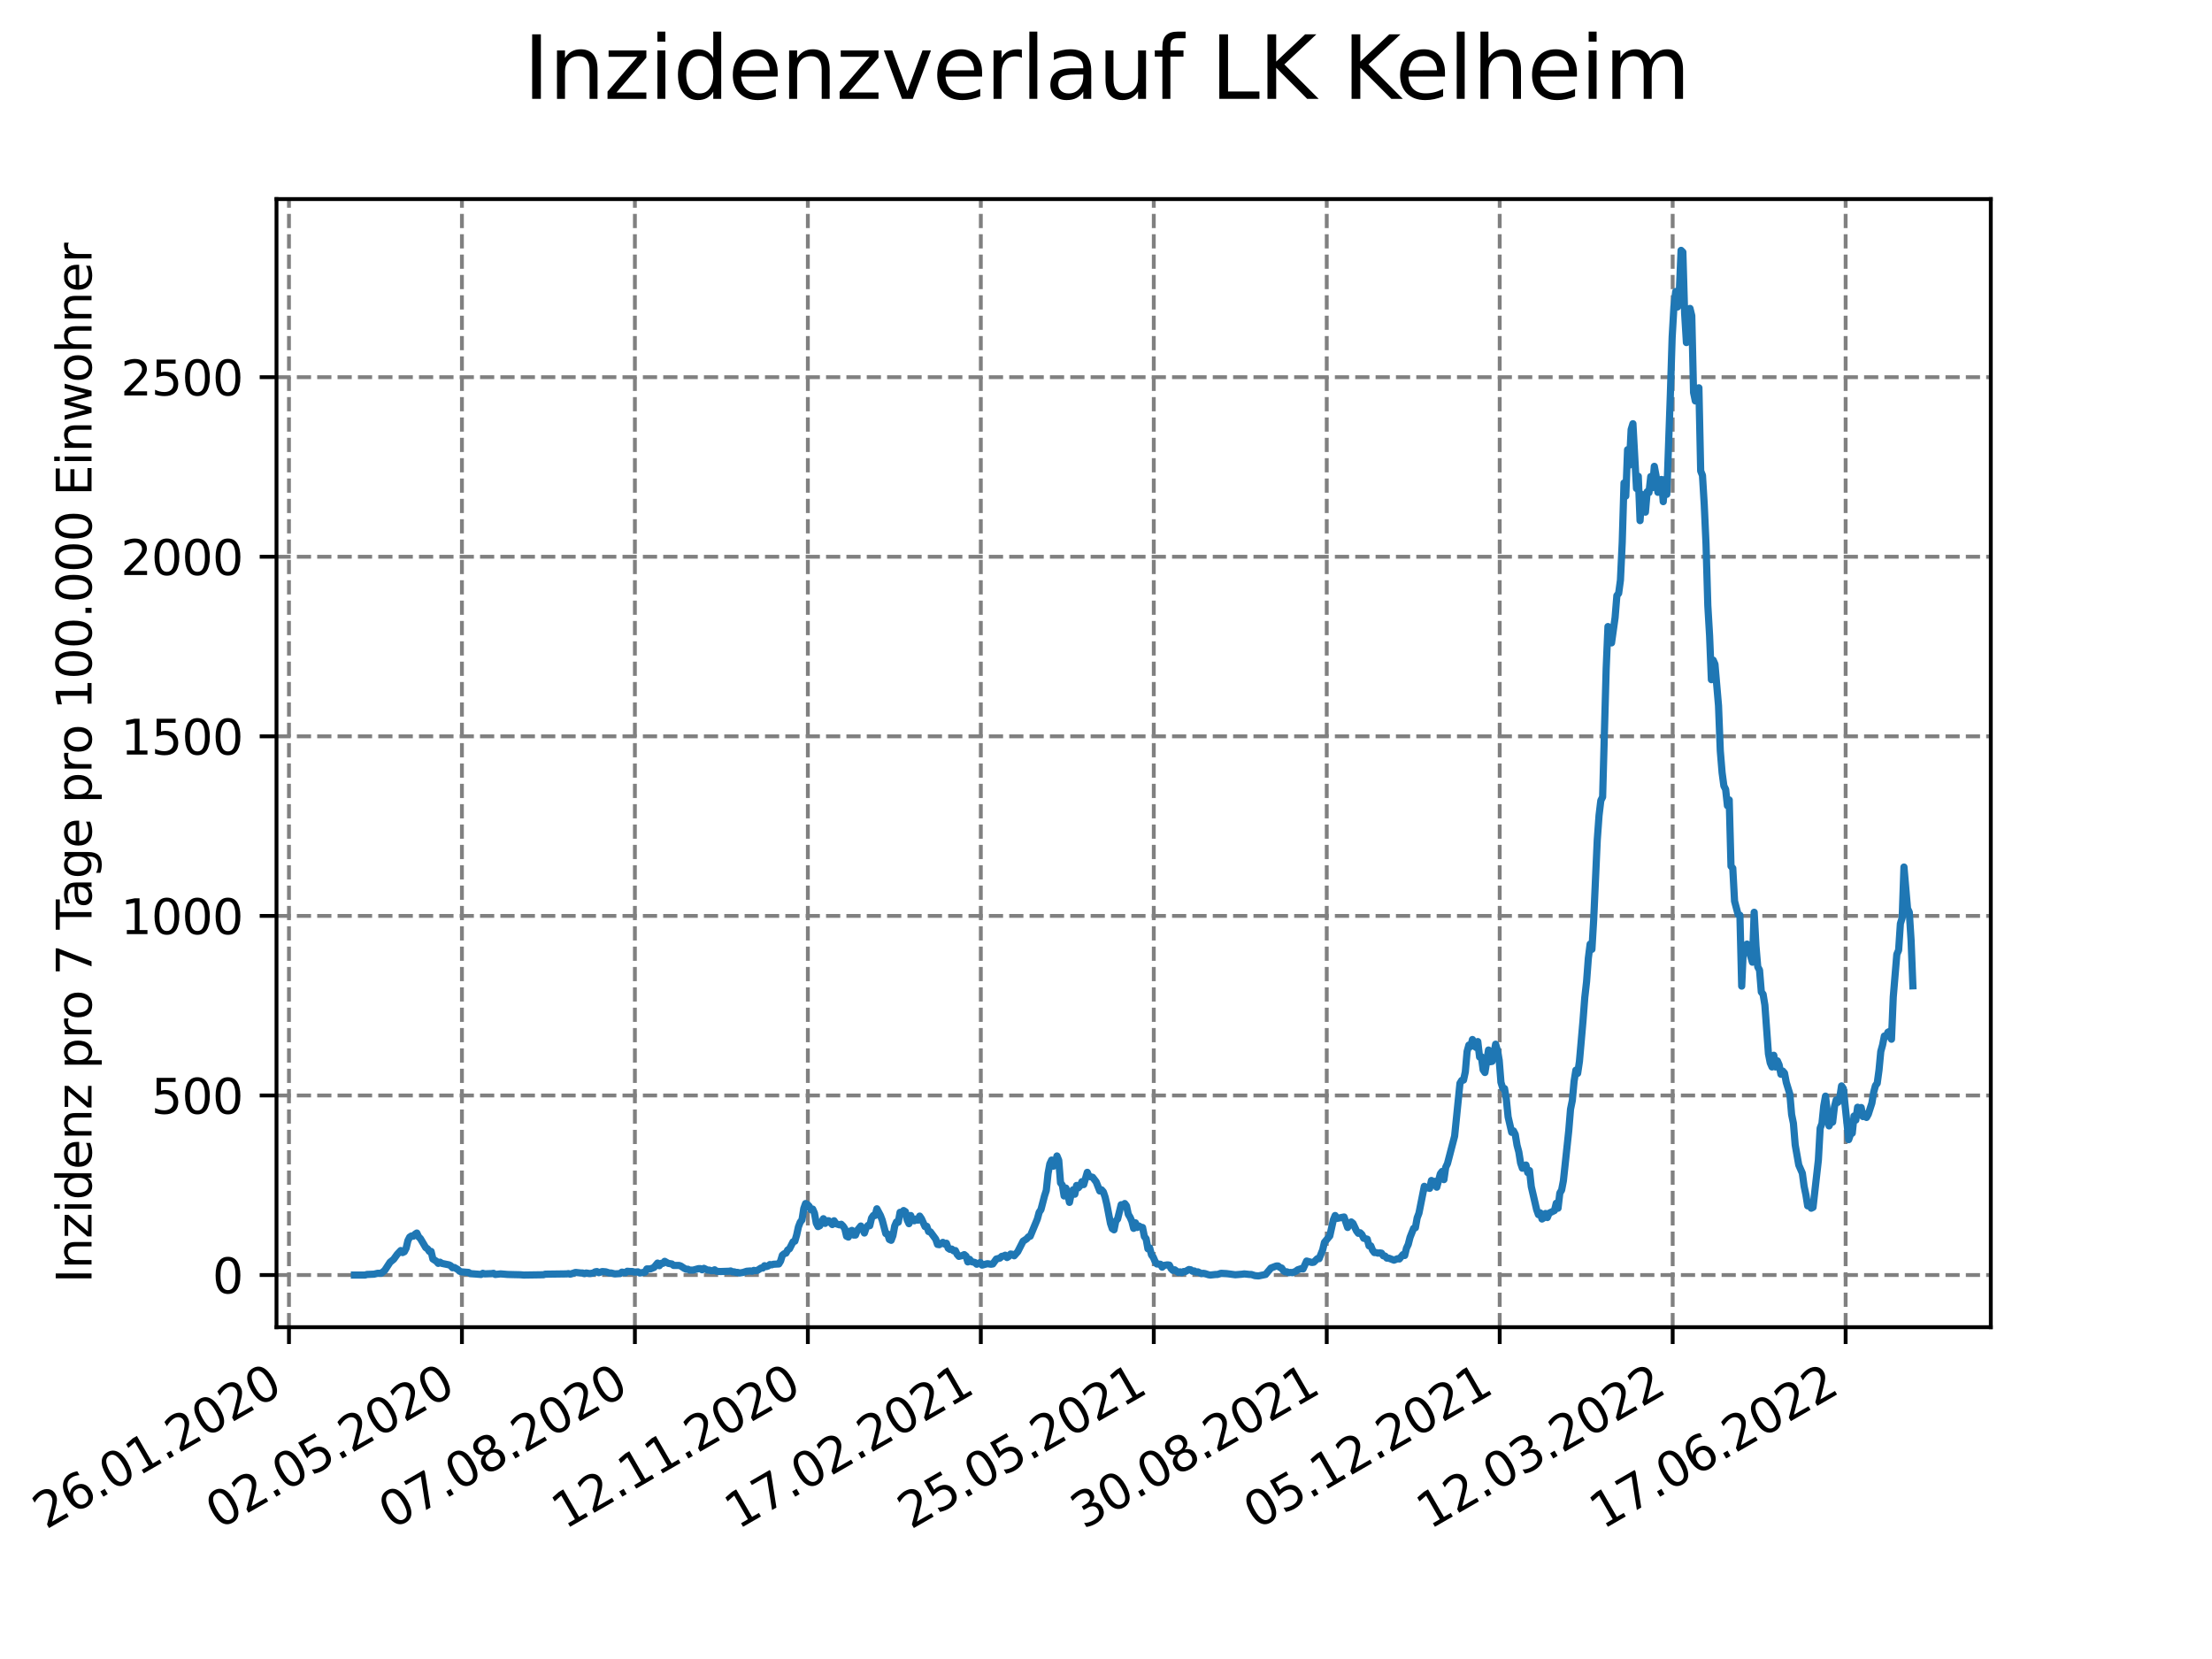 <?xml version="1.0" encoding="utf-8" standalone="no"?>
<!DOCTYPE svg PUBLIC "-//W3C//DTD SVG 1.1//EN"
  "http://www.w3.org/Graphics/SVG/1.1/DTD/svg11.dtd">
<svg xmlns:xlink="http://www.w3.org/1999/xlink" width="460.8pt" height="345.6pt" viewBox="0 0 460.8 345.6" xmlns="http://www.w3.org/2000/svg" version="1.1">
 <defs>
  <style type="text/css">*{stroke-linejoin: round; stroke-linecap: butt}</style>
 </defs>
 <g id="figure_1">
  <g id="patch_1">
   <path d="M 0 345.6 
L 460.8 345.6 
L 460.8 0 
L 0 0 
z
" style="fill: #ffffff"/>
  </g>
  <g id="axes_1">
   <g id="patch_2">
    <path d="M 57.6 276.48 
L 414.72 276.48 
L 414.72 41.472 
L 57.6 41.472 
z
" style="fill: #ffffff"/>
   </g>
   <g id="matplotlib.axis_1">
    <g id="xtick_1">
     <g id="line2d_1">
      <path d="M 60.197 276.48 
L 60.197 41.472 
" clip-path="url(#p0f7c1398fa)" style="fill: none; stroke-dasharray: 2.96,1.28; stroke-dashoffset: 0; stroke: #808080; stroke-width: 0.8"/>
     </g>
     <g id="line2d_2">
      <defs>
       <path id="m83ddb1625f" d="M 0 0 
L 0 3.5 
" style="stroke: #000000; stroke-width: 0.8"/>
      </defs>
      <g>
       <use xlink:href="#m83ddb1625f" x="60.197" y="276.48" style="stroke: #000000; stroke-width: 0.8"/>
      </g>
     </g>
     <g id="text_1">
      <!-- 26.01.2020 -->
      <g transform="translate(9.572 318.689)rotate(-30)scale(0.1 -0.1)">
       <defs>
        <path id="DejaVuSans-32" d="M 1228 531 
L 3431 531 
L 3431 0 
L 469 0 
L 469 531 
Q 828 903 1448 1529 
Q 2069 2156 2228 2338 
Q 2531 2678 2651 2914 
Q 2772 3150 2772 3378 
Q 2772 3750 2511 3984 
Q 2250 4219 1831 4219 
Q 1534 4219 1204 4116 
Q 875 4013 500 3803 
L 500 4441 
Q 881 4594 1212 4672 
Q 1544 4750 1819 4750 
Q 2544 4750 2975 4387 
Q 3406 4025 3406 3419 
Q 3406 3131 3298 2873 
Q 3191 2616 2906 2266 
Q 2828 2175 2409 1742 
Q 1991 1309 1228 531 
z
" transform="scale(0.016)"/>
        <path id="DejaVuSans-36" d="M 2113 2584 
Q 1688 2584 1439 2293 
Q 1191 2003 1191 1497 
Q 1191 994 1439 701 
Q 1688 409 2113 409 
Q 2538 409 2786 701 
Q 3034 994 3034 1497 
Q 3034 2003 2786 2293 
Q 2538 2584 2113 2584 
z
M 3366 4563 
L 3366 3988 
Q 3128 4100 2886 4159 
Q 2644 4219 2406 4219 
Q 1781 4219 1451 3797 
Q 1122 3375 1075 2522 
Q 1259 2794 1537 2939 
Q 1816 3084 2150 3084 
Q 2853 3084 3261 2657 
Q 3669 2231 3669 1497 
Q 3669 778 3244 343 
Q 2819 -91 2113 -91 
Q 1303 -91 875 529 
Q 447 1150 447 2328 
Q 447 3434 972 4092 
Q 1497 4750 2381 4750 
Q 2619 4750 2861 4703 
Q 3103 4656 3366 4563 
z
" transform="scale(0.016)"/>
        <path id="DejaVuSans-2e" d="M 684 794 
L 1344 794 
L 1344 0 
L 684 0 
L 684 794 
z
" transform="scale(0.016)"/>
        <path id="DejaVuSans-30" d="M 2034 4250 
Q 1547 4250 1301 3770 
Q 1056 3291 1056 2328 
Q 1056 1369 1301 889 
Q 1547 409 2034 409 
Q 2525 409 2770 889 
Q 3016 1369 3016 2328 
Q 3016 3291 2770 3770 
Q 2525 4250 2034 4250 
z
M 2034 4750 
Q 2819 4750 3233 4129 
Q 3647 3509 3647 2328 
Q 3647 1150 3233 529 
Q 2819 -91 2034 -91 
Q 1250 -91 836 529 
Q 422 1150 422 2328 
Q 422 3509 836 4129 
Q 1250 4750 2034 4750 
z
" transform="scale(0.016)"/>
        <path id="DejaVuSans-31" d="M 794 531 
L 1825 531 
L 1825 4091 
L 703 3866 
L 703 4441 
L 1819 4666 
L 2450 4666 
L 2450 531 
L 3481 531 
L 3481 0 
L 794 0 
L 794 531 
z
" transform="scale(0.016)"/>
       </defs>
       <use xlink:href="#DejaVuSans-32"/>
       <use xlink:href="#DejaVuSans-36" x="63.623"/>
       <use xlink:href="#DejaVuSans-2e" x="127.246"/>
       <use xlink:href="#DejaVuSans-30" x="159.033"/>
       <use xlink:href="#DejaVuSans-31" x="222.656"/>
       <use xlink:href="#DejaVuSans-2e" x="286.279"/>
       <use xlink:href="#DejaVuSans-32" x="318.066"/>
       <use xlink:href="#DejaVuSans-30" x="381.689"/>
       <use xlink:href="#DejaVuSans-32" x="445.312"/>
       <use xlink:href="#DejaVuSans-30" x="508.936"/>
      </g>
     </g>
    </g>
    <g id="xtick_2">
     <g id="line2d_3">
      <path d="M 96.229 276.48 
L 96.229 41.472 
" clip-path="url(#p0f7c1398fa)" style="fill: none; stroke-dasharray: 2.96,1.28; stroke-dashoffset: 0; stroke: #808080; stroke-width: 0.8"/>
     </g>
     <g id="line2d_4">
      <g>
       <use xlink:href="#m83ddb1625f" x="96.229" y="276.48" style="stroke: #000000; stroke-width: 0.8"/>
      </g>
     </g>
     <g id="text_2">
      <!-- 02.05.2020 -->
      <g transform="translate(45.603 318.689)rotate(-30)scale(0.1 -0.1)">
       <defs>
        <path id="DejaVuSans-35" d="M 691 4666 
L 3169 4666 
L 3169 4134 
L 1269 4134 
L 1269 2991 
Q 1406 3038 1543 3061 
Q 1681 3084 1819 3084 
Q 2600 3084 3056 2656 
Q 3513 2228 3513 1497 
Q 3513 744 3044 326 
Q 2575 -91 1722 -91 
Q 1428 -91 1123 -41 
Q 819 9 494 109 
L 494 744 
Q 775 591 1075 516 
Q 1375 441 1709 441 
Q 2250 441 2565 725 
Q 2881 1009 2881 1497 
Q 2881 1984 2565 2268 
Q 2250 2553 1709 2553 
Q 1456 2553 1204 2497 
Q 953 2441 691 2322 
L 691 4666 
z
" transform="scale(0.016)"/>
       </defs>
       <use xlink:href="#DejaVuSans-30"/>
       <use xlink:href="#DejaVuSans-32" x="63.623"/>
       <use xlink:href="#DejaVuSans-2e" x="127.246"/>
       <use xlink:href="#DejaVuSans-30" x="159.033"/>
       <use xlink:href="#DejaVuSans-35" x="222.656"/>
       <use xlink:href="#DejaVuSans-2e" x="286.279"/>
       <use xlink:href="#DejaVuSans-32" x="318.066"/>
       <use xlink:href="#DejaVuSans-30" x="381.689"/>
       <use xlink:href="#DejaVuSans-32" x="445.312"/>
       <use xlink:href="#DejaVuSans-30" x="508.936"/>
      </g>
     </g>
    </g>
    <g id="xtick_3">
     <g id="line2d_5">
      <path d="M 132.26 276.48 
L 132.26 41.472 
" clip-path="url(#p0f7c1398fa)" style="fill: none; stroke-dasharray: 2.96,1.28; stroke-dashoffset: 0; stroke: #808080; stroke-width: 0.8"/>
     </g>
     <g id="line2d_6">
      <g>
       <use xlink:href="#m83ddb1625f" x="132.26" y="276.48" style="stroke: #000000; stroke-width: 0.8"/>
      </g>
     </g>
     <g id="text_3">
      <!-- 07.08.2020 -->
      <g transform="translate(81.635 318.689)rotate(-30)scale(0.1 -0.1)">
       <defs>
        <path id="DejaVuSans-37" d="M 525 4666 
L 3525 4666 
L 3525 4397 
L 1831 0 
L 1172 0 
L 2766 4134 
L 525 4134 
L 525 4666 
z
" transform="scale(0.016)"/>
        <path id="DejaVuSans-38" d="M 2034 2216 
Q 1584 2216 1326 1975 
Q 1069 1734 1069 1313 
Q 1069 891 1326 650 
Q 1584 409 2034 409 
Q 2484 409 2743 651 
Q 3003 894 3003 1313 
Q 3003 1734 2745 1975 
Q 2488 2216 2034 2216 
z
M 1403 2484 
Q 997 2584 770 2862 
Q 544 3141 544 3541 
Q 544 4100 942 4425 
Q 1341 4750 2034 4750 
Q 2731 4750 3128 4425 
Q 3525 4100 3525 3541 
Q 3525 3141 3298 2862 
Q 3072 2584 2669 2484 
Q 3125 2378 3379 2068 
Q 3634 1759 3634 1313 
Q 3634 634 3220 271 
Q 2806 -91 2034 -91 
Q 1263 -91 848 271 
Q 434 634 434 1313 
Q 434 1759 690 2068 
Q 947 2378 1403 2484 
z
M 1172 3481 
Q 1172 3119 1398 2916 
Q 1625 2713 2034 2713 
Q 2441 2713 2670 2916 
Q 2900 3119 2900 3481 
Q 2900 3844 2670 4047 
Q 2441 4250 2034 4250 
Q 1625 4250 1398 4047 
Q 1172 3844 1172 3481 
z
" transform="scale(0.016)"/>
       </defs>
       <use xlink:href="#DejaVuSans-30"/>
       <use xlink:href="#DejaVuSans-37" x="63.623"/>
       <use xlink:href="#DejaVuSans-2e" x="127.246"/>
       <use xlink:href="#DejaVuSans-30" x="159.033"/>
       <use xlink:href="#DejaVuSans-38" x="222.656"/>
       <use xlink:href="#DejaVuSans-2e" x="286.279"/>
       <use xlink:href="#DejaVuSans-32" x="318.066"/>
       <use xlink:href="#DejaVuSans-30" x="381.689"/>
       <use xlink:href="#DejaVuSans-32" x="445.312"/>
       <use xlink:href="#DejaVuSans-30" x="508.936"/>
      </g>
     </g>
    </g>
    <g id="xtick_4">
     <g id="line2d_7">
      <path d="M 168.291 276.48 
L 168.291 41.472 
" clip-path="url(#p0f7c1398fa)" style="fill: none; stroke-dasharray: 2.96,1.28; stroke-dashoffset: 0; stroke: #808080; stroke-width: 0.8"/>
     </g>
     <g id="line2d_8">
      <g>
       <use xlink:href="#m83ddb1625f" x="168.291" y="276.48" style="stroke: #000000; stroke-width: 0.8"/>
      </g>
     </g>
     <g id="text_4">
      <!-- 12.11.2020 -->
      <g transform="translate(117.666 318.689)rotate(-30)scale(0.1 -0.1)">
       <use xlink:href="#DejaVuSans-31"/>
       <use xlink:href="#DejaVuSans-32" x="63.623"/>
       <use xlink:href="#DejaVuSans-2e" x="127.246"/>
       <use xlink:href="#DejaVuSans-31" x="159.033"/>
       <use xlink:href="#DejaVuSans-31" x="222.656"/>
       <use xlink:href="#DejaVuSans-2e" x="286.279"/>
       <use xlink:href="#DejaVuSans-32" x="318.066"/>
       <use xlink:href="#DejaVuSans-30" x="381.689"/>
       <use xlink:href="#DejaVuSans-32" x="445.312"/>
       <use xlink:href="#DejaVuSans-30" x="508.936"/>
      </g>
     </g>
    </g>
    <g id="xtick_5">
     <g id="line2d_9">
      <path d="M 204.323 276.48 
L 204.323 41.472 
" clip-path="url(#p0f7c1398fa)" style="fill: none; stroke-dasharray: 2.96,1.28; stroke-dashoffset: 0; stroke: #808080; stroke-width: 0.8"/>
     </g>
     <g id="line2d_10">
      <g>
       <use xlink:href="#m83ddb1625f" x="204.323" y="276.48" style="stroke: #000000; stroke-width: 0.8"/>
      </g>
     </g>
     <g id="text_5">
      <!-- 17.02.2021 -->
      <g transform="translate(153.698 318.689)rotate(-30)scale(0.1 -0.1)">
       <use xlink:href="#DejaVuSans-31"/>
       <use xlink:href="#DejaVuSans-37" x="63.623"/>
       <use xlink:href="#DejaVuSans-2e" x="127.246"/>
       <use xlink:href="#DejaVuSans-30" x="159.033"/>
       <use xlink:href="#DejaVuSans-32" x="222.656"/>
       <use xlink:href="#DejaVuSans-2e" x="286.279"/>
       <use xlink:href="#DejaVuSans-32" x="318.066"/>
       <use xlink:href="#DejaVuSans-30" x="381.689"/>
       <use xlink:href="#DejaVuSans-32" x="445.312"/>
       <use xlink:href="#DejaVuSans-31" x="508.936"/>
      </g>
     </g>
    </g>
    <g id="xtick_6">
     <g id="line2d_11">
      <path d="M 240.354 276.48 
L 240.354 41.472 
" clip-path="url(#p0f7c1398fa)" style="fill: none; stroke-dasharray: 2.96,1.28; stroke-dashoffset: 0; stroke: #808080; stroke-width: 0.8"/>
     </g>
     <g id="line2d_12">
      <g>
       <use xlink:href="#m83ddb1625f" x="240.354" y="276.48" style="stroke: #000000; stroke-width: 0.8"/>
      </g>
     </g>
     <g id="text_6">
      <!-- 25.05.2021 -->
      <g transform="translate(189.729 318.689)rotate(-30)scale(0.1 -0.1)">
       <use xlink:href="#DejaVuSans-32"/>
       <use xlink:href="#DejaVuSans-35" x="63.623"/>
       <use xlink:href="#DejaVuSans-2e" x="127.246"/>
       <use xlink:href="#DejaVuSans-30" x="159.033"/>
       <use xlink:href="#DejaVuSans-35" x="222.656"/>
       <use xlink:href="#DejaVuSans-2e" x="286.279"/>
       <use xlink:href="#DejaVuSans-32" x="318.066"/>
       <use xlink:href="#DejaVuSans-30" x="381.689"/>
       <use xlink:href="#DejaVuSans-32" x="445.312"/>
       <use xlink:href="#DejaVuSans-31" x="508.936"/>
      </g>
     </g>
    </g>
    <g id="xtick_7">
     <g id="line2d_13">
      <path d="M 276.386 276.48 
L 276.386 41.472 
" clip-path="url(#p0f7c1398fa)" style="fill: none; stroke-dasharray: 2.96,1.28; stroke-dashoffset: 0; stroke: #808080; stroke-width: 0.8"/>
     </g>
     <g id="line2d_14">
      <g>
       <use xlink:href="#m83ddb1625f" x="276.386" y="276.48" style="stroke: #000000; stroke-width: 0.8"/>
      </g>
     </g>
     <g id="text_7">
      <!-- 30.08.2021 -->
      <g transform="translate(225.761 318.689)rotate(-30)scale(0.1 -0.1)">
       <defs>
        <path id="DejaVuSans-33" d="M 2597 2516 
Q 3050 2419 3304 2112 
Q 3559 1806 3559 1356 
Q 3559 666 3084 287 
Q 2609 -91 1734 -91 
Q 1441 -91 1130 -33 
Q 819 25 488 141 
L 488 750 
Q 750 597 1062 519 
Q 1375 441 1716 441 
Q 2309 441 2620 675 
Q 2931 909 2931 1356 
Q 2931 1769 2642 2001 
Q 2353 2234 1838 2234 
L 1294 2234 
L 1294 2753 
L 1863 2753 
Q 2328 2753 2575 2939 
Q 2822 3125 2822 3475 
Q 2822 3834 2567 4026 
Q 2313 4219 1838 4219 
Q 1578 4219 1281 4162 
Q 984 4106 628 3988 
L 628 4550 
Q 988 4650 1302 4700 
Q 1616 4750 1894 4750 
Q 2613 4750 3031 4423 
Q 3450 4097 3450 3541 
Q 3450 3153 3228 2886 
Q 3006 2619 2597 2516 
z
" transform="scale(0.016)"/>
       </defs>
       <use xlink:href="#DejaVuSans-33"/>
       <use xlink:href="#DejaVuSans-30" x="63.623"/>
       <use xlink:href="#DejaVuSans-2e" x="127.246"/>
       <use xlink:href="#DejaVuSans-30" x="159.033"/>
       <use xlink:href="#DejaVuSans-38" x="222.656"/>
       <use xlink:href="#DejaVuSans-2e" x="286.279"/>
       <use xlink:href="#DejaVuSans-32" x="318.066"/>
       <use xlink:href="#DejaVuSans-30" x="381.689"/>
       <use xlink:href="#DejaVuSans-32" x="445.312"/>
       <use xlink:href="#DejaVuSans-31" x="508.936"/>
      </g>
     </g>
    </g>
    <g id="xtick_8">
     <g id="line2d_15">
      <path d="M 312.417 276.48 
L 312.417 41.472 
" clip-path="url(#p0f7c1398fa)" style="fill: none; stroke-dasharray: 2.96,1.28; stroke-dashoffset: 0; stroke: #808080; stroke-width: 0.8"/>
     </g>
     <g id="line2d_16">
      <g>
       <use xlink:href="#m83ddb1625f" x="312.417" y="276.48" style="stroke: #000000; stroke-width: 0.8"/>
      </g>
     </g>
     <g id="text_8">
      <!-- 05.12.2021 -->
      <g transform="translate(261.792 318.689)rotate(-30)scale(0.1 -0.1)">
       <use xlink:href="#DejaVuSans-30"/>
       <use xlink:href="#DejaVuSans-35" x="63.623"/>
       <use xlink:href="#DejaVuSans-2e" x="127.246"/>
       <use xlink:href="#DejaVuSans-31" x="159.033"/>
       <use xlink:href="#DejaVuSans-32" x="222.656"/>
       <use xlink:href="#DejaVuSans-2e" x="286.279"/>
       <use xlink:href="#DejaVuSans-32" x="318.066"/>
       <use xlink:href="#DejaVuSans-30" x="381.689"/>
       <use xlink:href="#DejaVuSans-32" x="445.312"/>
       <use xlink:href="#DejaVuSans-31" x="508.936"/>
      </g>
     </g>
    </g>
    <g id="xtick_9">
     <g id="line2d_17">
      <path d="M 348.449 276.48 
L 348.449 41.472 
" clip-path="url(#p0f7c1398fa)" style="fill: none; stroke-dasharray: 2.96,1.28; stroke-dashoffset: 0; stroke: #808080; stroke-width: 0.8"/>
     </g>
     <g id="line2d_18">
      <g>
       <use xlink:href="#m83ddb1625f" x="348.449" y="276.48" style="stroke: #000000; stroke-width: 0.8"/>
      </g>
     </g>
     <g id="text_9">
      <!-- 12.03.2022 -->
      <g transform="translate(297.824 318.689)rotate(-30)scale(0.1 -0.1)">
       <use xlink:href="#DejaVuSans-31"/>
       <use xlink:href="#DejaVuSans-32" x="63.623"/>
       <use xlink:href="#DejaVuSans-2e" x="127.246"/>
       <use xlink:href="#DejaVuSans-30" x="159.033"/>
       <use xlink:href="#DejaVuSans-33" x="222.656"/>
       <use xlink:href="#DejaVuSans-2e" x="286.279"/>
       <use xlink:href="#DejaVuSans-32" x="318.066"/>
       <use xlink:href="#DejaVuSans-30" x="381.689"/>
       <use xlink:href="#DejaVuSans-32" x="445.312"/>
       <use xlink:href="#DejaVuSans-32" x="508.936"/>
      </g>
     </g>
    </g>
    <g id="xtick_10">
     <g id="line2d_19">
      <path d="M 384.48 276.48 
L 384.48 41.472 
" clip-path="url(#p0f7c1398fa)" style="fill: none; stroke-dasharray: 2.96,1.28; stroke-dashoffset: 0; stroke: #808080; stroke-width: 0.8"/>
     </g>
     <g id="line2d_20">
      <g>
       <use xlink:href="#m83ddb1625f" x="384.48" y="276.48" style="stroke: #000000; stroke-width: 0.8"/>
      </g>
     </g>
     <g id="text_10">
      <!-- 17.06.2022 -->
      <g transform="translate(333.855 318.689)rotate(-30)scale(0.1 -0.1)">
       <use xlink:href="#DejaVuSans-31"/>
       <use xlink:href="#DejaVuSans-37" x="63.623"/>
       <use xlink:href="#DejaVuSans-2e" x="127.246"/>
       <use xlink:href="#DejaVuSans-30" x="159.033"/>
       <use xlink:href="#DejaVuSans-36" x="222.656"/>
       <use xlink:href="#DejaVuSans-2e" x="286.279"/>
       <use xlink:href="#DejaVuSans-32" x="318.066"/>
       <use xlink:href="#DejaVuSans-30" x="381.689"/>
       <use xlink:href="#DejaVuSans-32" x="445.312"/>
       <use xlink:href="#DejaVuSans-32" x="508.936"/>
      </g>
     </g>
    </g>
   </g>
   <g id="matplotlib.axis_2">
    <g id="ytick_1">
     <g id="line2d_21">
      <path d="M 57.6 265.615 
L 414.72 265.615 
" clip-path="url(#p0f7c1398fa)" style="fill: none; stroke-dasharray: 2.96,1.28; stroke-dashoffset: 0; stroke: #808080; stroke-width: 0.8"/>
     </g>
     <g id="line2d_22">
      <defs>
       <path id="m7f4cab1ae1" d="M 0 0 
L -3.5 0 
" style="stroke: #000000; stroke-width: 0.8"/>
      </defs>
      <g>
       <use xlink:href="#m7f4cab1ae1" x="57.6" y="265.615" style="stroke: #000000; stroke-width: 0.8"/>
      </g>
     </g>
     <g id="text_11">
      <!-- 0 -->
      <g transform="translate(44.237 269.415)scale(0.1 -0.1)">
       <use xlink:href="#DejaVuSans-30"/>
      </g>
     </g>
    </g>
    <g id="ytick_2">
     <g id="line2d_23">
      <path d="M 57.6 228.207 
L 414.72 228.207 
" clip-path="url(#p0f7c1398fa)" style="fill: none; stroke-dasharray: 2.96,1.28; stroke-dashoffset: 0; stroke: #808080; stroke-width: 0.8"/>
     </g>
     <g id="line2d_24">
      <g>
       <use xlink:href="#m7f4cab1ae1" x="57.6" y="228.207" style="stroke: #000000; stroke-width: 0.8"/>
      </g>
     </g>
     <g id="text_12">
      <!-- 500 -->
      <g transform="translate(31.512 232.006)scale(0.1 -0.1)">
       <use xlink:href="#DejaVuSans-35"/>
       <use xlink:href="#DejaVuSans-30" x="63.623"/>
       <use xlink:href="#DejaVuSans-30" x="127.246"/>
      </g>
     </g>
    </g>
    <g id="ytick_3">
     <g id="line2d_25">
      <path d="M 57.6 190.799 
L 414.72 190.799 
" clip-path="url(#p0f7c1398fa)" style="fill: none; stroke-dasharray: 2.96,1.28; stroke-dashoffset: 0; stroke: #808080; stroke-width: 0.8"/>
     </g>
     <g id="line2d_26">
      <g>
       <use xlink:href="#m7f4cab1ae1" x="57.6" y="190.799" style="stroke: #000000; stroke-width: 0.8"/>
      </g>
     </g>
     <g id="text_13">
      <!-- 1000 -->
      <g transform="translate(25.15 194.598)scale(0.1 -0.1)">
       <use xlink:href="#DejaVuSans-31"/>
       <use xlink:href="#DejaVuSans-30" x="63.623"/>
       <use xlink:href="#DejaVuSans-30" x="127.246"/>
       <use xlink:href="#DejaVuSans-30" x="190.869"/>
      </g>
     </g>
    </g>
    <g id="ytick_4">
     <g id="line2d_27">
      <path d="M 57.6 153.391 
L 414.72 153.391 
" clip-path="url(#p0f7c1398fa)" style="fill: none; stroke-dasharray: 2.96,1.28; stroke-dashoffset: 0; stroke: #808080; stroke-width: 0.8"/>
     </g>
     <g id="line2d_28">
      <g>
       <use xlink:href="#m7f4cab1ae1" x="57.6" y="153.391" style="stroke: #000000; stroke-width: 0.8"/>
      </g>
     </g>
     <g id="text_14">
      <!-- 1500 -->
      <g transform="translate(25.15 157.19)scale(0.1 -0.1)">
       <use xlink:href="#DejaVuSans-31"/>
       <use xlink:href="#DejaVuSans-35" x="63.623"/>
       <use xlink:href="#DejaVuSans-30" x="127.246"/>
       <use xlink:href="#DejaVuSans-30" x="190.869"/>
      </g>
     </g>
    </g>
    <g id="ytick_5">
     <g id="line2d_29">
      <path d="M 57.6 115.982 
L 414.72 115.982 
" clip-path="url(#p0f7c1398fa)" style="fill: none; stroke-dasharray: 2.96,1.28; stroke-dashoffset: 0; stroke: #808080; stroke-width: 0.8"/>
     </g>
     <g id="line2d_30">
      <g>
       <use xlink:href="#m7f4cab1ae1" x="57.6" y="115.982" style="stroke: #000000; stroke-width: 0.8"/>
      </g>
     </g>
     <g id="text_15">
      <!-- 2000 -->
      <g transform="translate(25.15 119.781)scale(0.1 -0.1)">
       <use xlink:href="#DejaVuSans-32"/>
       <use xlink:href="#DejaVuSans-30" x="63.623"/>
       <use xlink:href="#DejaVuSans-30" x="127.246"/>
       <use xlink:href="#DejaVuSans-30" x="190.869"/>
      </g>
     </g>
    </g>
    <g id="ytick_6">
     <g id="line2d_31">
      <path d="M 57.6 78.574 
L 414.72 78.574 
" clip-path="url(#p0f7c1398fa)" style="fill: none; stroke-dasharray: 2.96,1.28; stroke-dashoffset: 0; stroke: #808080; stroke-width: 0.8"/>
     </g>
     <g id="line2d_32">
      <g>
       <use xlink:href="#m7f4cab1ae1" x="57.6" y="78.574" style="stroke: #000000; stroke-width: 0.8"/>
      </g>
     </g>
     <g id="text_16">
      <!-- 2500 -->
      <g transform="translate(25.15 82.373)scale(0.1 -0.1)">
       <use xlink:href="#DejaVuSans-32"/>
       <use xlink:href="#DejaVuSans-35" x="63.623"/>
       <use xlink:href="#DejaVuSans-30" x="127.246"/>
       <use xlink:href="#DejaVuSans-30" x="190.869"/>
      </g>
     </g>
    </g>
    <g id="text_17">
     <!-- Inzidenz pro 7 Tage pro 100.000 Einwohner -->
     <g transform="translate(19.07 267.301)rotate(-90)scale(0.1 -0.1)">
      <defs>
       <path id="DejaVuSans-49" d="M 628 4666 
L 1259 4666 
L 1259 0 
L 628 0 
L 628 4666 
z
" transform="scale(0.016)"/>
       <path id="DejaVuSans-6e" d="M 3513 2113 
L 3513 0 
L 2938 0 
L 2938 2094 
Q 2938 2591 2744 2837 
Q 2550 3084 2163 3084 
Q 1697 3084 1428 2787 
Q 1159 2491 1159 1978 
L 1159 0 
L 581 0 
L 581 3500 
L 1159 3500 
L 1159 2956 
Q 1366 3272 1645 3428 
Q 1925 3584 2291 3584 
Q 2894 3584 3203 3211 
Q 3513 2838 3513 2113 
z
" transform="scale(0.016)"/>
       <path id="DejaVuSans-7a" d="M 353 3500 
L 3084 3500 
L 3084 2975 
L 922 459 
L 3084 459 
L 3084 0 
L 275 0 
L 275 525 
L 2438 3041 
L 353 3041 
L 353 3500 
z
" transform="scale(0.016)"/>
       <path id="DejaVuSans-69" d="M 603 3500 
L 1178 3500 
L 1178 0 
L 603 0 
L 603 3500 
z
M 603 4863 
L 1178 4863 
L 1178 4134 
L 603 4134 
L 603 4863 
z
" transform="scale(0.016)"/>
       <path id="DejaVuSans-64" d="M 2906 2969 
L 2906 4863 
L 3481 4863 
L 3481 0 
L 2906 0 
L 2906 525 
Q 2725 213 2448 61 
Q 2172 -91 1784 -91 
Q 1150 -91 751 415 
Q 353 922 353 1747 
Q 353 2572 751 3078 
Q 1150 3584 1784 3584 
Q 2172 3584 2448 3432 
Q 2725 3281 2906 2969 
z
M 947 1747 
Q 947 1113 1208 752 
Q 1469 391 1925 391 
Q 2381 391 2643 752 
Q 2906 1113 2906 1747 
Q 2906 2381 2643 2742 
Q 2381 3103 1925 3103 
Q 1469 3103 1208 2742 
Q 947 2381 947 1747 
z
" transform="scale(0.016)"/>
       <path id="DejaVuSans-65" d="M 3597 1894 
L 3597 1613 
L 953 1613 
Q 991 1019 1311 708 
Q 1631 397 2203 397 
Q 2534 397 2845 478 
Q 3156 559 3463 722 
L 3463 178 
Q 3153 47 2828 -22 
Q 2503 -91 2169 -91 
Q 1331 -91 842 396 
Q 353 884 353 1716 
Q 353 2575 817 3079 
Q 1281 3584 2069 3584 
Q 2775 3584 3186 3129 
Q 3597 2675 3597 1894 
z
M 3022 2063 
Q 3016 2534 2758 2815 
Q 2500 3097 2075 3097 
Q 1594 3097 1305 2825 
Q 1016 2553 972 2059 
L 3022 2063 
z
" transform="scale(0.016)"/>
       <path id="DejaVuSans-20" transform="scale(0.016)"/>
       <path id="DejaVuSans-70" d="M 1159 525 
L 1159 -1331 
L 581 -1331 
L 581 3500 
L 1159 3500 
L 1159 2969 
Q 1341 3281 1617 3432 
Q 1894 3584 2278 3584 
Q 2916 3584 3314 3078 
Q 3713 2572 3713 1747 
Q 3713 922 3314 415 
Q 2916 -91 2278 -91 
Q 1894 -91 1617 61 
Q 1341 213 1159 525 
z
M 3116 1747 
Q 3116 2381 2855 2742 
Q 2594 3103 2138 3103 
Q 1681 3103 1420 2742 
Q 1159 2381 1159 1747 
Q 1159 1113 1420 752 
Q 1681 391 2138 391 
Q 2594 391 2855 752 
Q 3116 1113 3116 1747 
z
" transform="scale(0.016)"/>
       <path id="DejaVuSans-72" d="M 2631 2963 
Q 2534 3019 2420 3045 
Q 2306 3072 2169 3072 
Q 1681 3072 1420 2755 
Q 1159 2438 1159 1844 
L 1159 0 
L 581 0 
L 581 3500 
L 1159 3500 
L 1159 2956 
Q 1341 3275 1631 3429 
Q 1922 3584 2338 3584 
Q 2397 3584 2469 3576 
Q 2541 3569 2628 3553 
L 2631 2963 
z
" transform="scale(0.016)"/>
       <path id="DejaVuSans-6f" d="M 1959 3097 
Q 1497 3097 1228 2736 
Q 959 2375 959 1747 
Q 959 1119 1226 758 
Q 1494 397 1959 397 
Q 2419 397 2687 759 
Q 2956 1122 2956 1747 
Q 2956 2369 2687 2733 
Q 2419 3097 1959 3097 
z
M 1959 3584 
Q 2709 3584 3137 3096 
Q 3566 2609 3566 1747 
Q 3566 888 3137 398 
Q 2709 -91 1959 -91 
Q 1206 -91 779 398 
Q 353 888 353 1747 
Q 353 2609 779 3096 
Q 1206 3584 1959 3584 
z
" transform="scale(0.016)"/>
       <path id="DejaVuSans-54" d="M -19 4666 
L 3928 4666 
L 3928 4134 
L 2272 4134 
L 2272 0 
L 1638 0 
L 1638 4134 
L -19 4134 
L -19 4666 
z
" transform="scale(0.016)"/>
       <path id="DejaVuSans-61" d="M 2194 1759 
Q 1497 1759 1228 1600 
Q 959 1441 959 1056 
Q 959 750 1161 570 
Q 1363 391 1709 391 
Q 2188 391 2477 730 
Q 2766 1069 2766 1631 
L 2766 1759 
L 2194 1759 
z
M 3341 1997 
L 3341 0 
L 2766 0 
L 2766 531 
Q 2569 213 2275 61 
Q 1981 -91 1556 -91 
Q 1019 -91 701 211 
Q 384 513 384 1019 
Q 384 1609 779 1909 
Q 1175 2209 1959 2209 
L 2766 2209 
L 2766 2266 
Q 2766 2663 2505 2880 
Q 2244 3097 1772 3097 
Q 1472 3097 1187 3025 
Q 903 2953 641 2809 
L 641 3341 
Q 956 3463 1253 3523 
Q 1550 3584 1831 3584 
Q 2591 3584 2966 3190 
Q 3341 2797 3341 1997 
z
" transform="scale(0.016)"/>
       <path id="DejaVuSans-67" d="M 2906 1791 
Q 2906 2416 2648 2759 
Q 2391 3103 1925 3103 
Q 1463 3103 1205 2759 
Q 947 2416 947 1791 
Q 947 1169 1205 825 
Q 1463 481 1925 481 
Q 2391 481 2648 825 
Q 2906 1169 2906 1791 
z
M 3481 434 
Q 3481 -459 3084 -895 
Q 2688 -1331 1869 -1331 
Q 1566 -1331 1297 -1286 
Q 1028 -1241 775 -1147 
L 775 -588 
Q 1028 -725 1275 -790 
Q 1522 -856 1778 -856 
Q 2344 -856 2625 -561 
Q 2906 -266 2906 331 
L 2906 616 
Q 2728 306 2450 153 
Q 2172 0 1784 0 
Q 1141 0 747 490 
Q 353 981 353 1791 
Q 353 2603 747 3093 
Q 1141 3584 1784 3584 
Q 2172 3584 2450 3431 
Q 2728 3278 2906 2969 
L 2906 3500 
L 3481 3500 
L 3481 434 
z
" transform="scale(0.016)"/>
       <path id="DejaVuSans-45" d="M 628 4666 
L 3578 4666 
L 3578 4134 
L 1259 4134 
L 1259 2753 
L 3481 2753 
L 3481 2222 
L 1259 2222 
L 1259 531 
L 3634 531 
L 3634 0 
L 628 0 
L 628 4666 
z
" transform="scale(0.016)"/>
       <path id="DejaVuSans-77" d="M 269 3500 
L 844 3500 
L 1563 769 
L 2278 3500 
L 2956 3500 
L 3675 769 
L 4391 3500 
L 4966 3500 
L 4050 0 
L 3372 0 
L 2619 2869 
L 1863 0 
L 1184 0 
L 269 3500 
z
" transform="scale(0.016)"/>
       <path id="DejaVuSans-68" d="M 3513 2113 
L 3513 0 
L 2938 0 
L 2938 2094 
Q 2938 2591 2744 2837 
Q 2550 3084 2163 3084 
Q 1697 3084 1428 2787 
Q 1159 2491 1159 1978 
L 1159 0 
L 581 0 
L 581 4863 
L 1159 4863 
L 1159 2956 
Q 1366 3272 1645 3428 
Q 1925 3584 2291 3584 
Q 2894 3584 3203 3211 
Q 3513 2838 3513 2113 
z
" transform="scale(0.016)"/>
      </defs>
      <use xlink:href="#DejaVuSans-49"/>
      <use xlink:href="#DejaVuSans-6e" x="29.492"/>
      <use xlink:href="#DejaVuSans-7a" x="92.871"/>
      <use xlink:href="#DejaVuSans-69" x="145.361"/>
      <use xlink:href="#DejaVuSans-64" x="173.145"/>
      <use xlink:href="#DejaVuSans-65" x="236.621"/>
      <use xlink:href="#DejaVuSans-6e" x="298.145"/>
      <use xlink:href="#DejaVuSans-7a" x="361.523"/>
      <use xlink:href="#DejaVuSans-20" x="414.014"/>
      <use xlink:href="#DejaVuSans-70" x="445.801"/>
      <use xlink:href="#DejaVuSans-72" x="509.277"/>
      <use xlink:href="#DejaVuSans-6f" x="548.141"/>
      <use xlink:href="#DejaVuSans-20" x="609.322"/>
      <use xlink:href="#DejaVuSans-37" x="641.109"/>
      <use xlink:href="#DejaVuSans-20" x="704.732"/>
      <use xlink:href="#DejaVuSans-54" x="736.52"/>
      <use xlink:href="#DejaVuSans-61" x="781.104"/>
      <use xlink:href="#DejaVuSans-67" x="842.383"/>
      <use xlink:href="#DejaVuSans-65" x="905.859"/>
      <use xlink:href="#DejaVuSans-20" x="967.383"/>
      <use xlink:href="#DejaVuSans-70" x="999.17"/>
      <use xlink:href="#DejaVuSans-72" x="1062.646"/>
      <use xlink:href="#DejaVuSans-6f" x="1101.51"/>
      <use xlink:href="#DejaVuSans-20" x="1162.691"/>
      <use xlink:href="#DejaVuSans-31" x="1194.479"/>
      <use xlink:href="#DejaVuSans-30" x="1258.102"/>
      <use xlink:href="#DejaVuSans-30" x="1321.725"/>
      <use xlink:href="#DejaVuSans-2e" x="1385.348"/>
      <use xlink:href="#DejaVuSans-30" x="1417.135"/>
      <use xlink:href="#DejaVuSans-30" x="1480.758"/>
      <use xlink:href="#DejaVuSans-30" x="1544.381"/>
      <use xlink:href="#DejaVuSans-20" x="1608.004"/>
      <use xlink:href="#DejaVuSans-45" x="1639.791"/>
      <use xlink:href="#DejaVuSans-69" x="1702.975"/>
      <use xlink:href="#DejaVuSans-6e" x="1730.758"/>
      <use xlink:href="#DejaVuSans-77" x="1794.137"/>
      <use xlink:href="#DejaVuSans-6f" x="1875.924"/>
      <use xlink:href="#DejaVuSans-68" x="1937.105"/>
      <use xlink:href="#DejaVuSans-6e" x="2000.484"/>
      <use xlink:href="#DejaVuSans-65" x="2063.863"/>
      <use xlink:href="#DejaVuSans-72" x="2125.387"/>
     </g>
    </g>
   </g>
   <g id="line2d_33">
    <path d="M 73.833 265.615 
L 76.061 265.615 
L 76.433 265.494 
L 77.919 265.433 
L 78.662 265.251 
L 79.405 265.251 
L 80.148 264.643 
L 81.262 262.94 
L 82.005 262.332 
L 82.748 261.299 
L 83.491 260.508 
L 83.862 260.934 
L 84.234 260.752 
L 84.605 260.022 
L 84.976 258.441 
L 85.348 257.712 
L 85.719 257.469 
L 86.091 257.529 
L 86.462 257.104 
L 86.834 256.861 
L 87.205 257.651 
L 87.577 258.016 
L 88.691 259.9 
L 89.063 260.144 
L 89.434 260.691 
L 89.805 260.691 
L 90.177 262.272 
L 90.92 262.758 
L 91.291 263.184 
L 91.663 262.94 
L 92.034 263.184 
L 93.52 263.488 
L 93.891 263.67 
L 94.263 264.095 
L 94.634 264.035 
L 95.377 264.46 
L 95.749 264.825 
L 96.12 264.947 
L 96.863 265.007 
L 97.606 265.068 
L 97.978 265.311 
L 98.72 265.372 
L 99.463 265.433 
L 100.206 265.494 
L 100.578 265.251 
L 100.949 265.372 
L 102.435 265.311 
L 102.806 265.251 
L 103.178 265.494 
L 104.292 265.372 
L 105.035 265.433 
L 105.778 265.494 
L 108.378 265.555 
L 109.121 265.615 
L 113.207 265.555 
L 113.579 265.433 
L 118.036 265.372 
L 118.408 265.311 
L 118.779 265.433 
L 119.894 265.068 
L 121.008 265.19 
L 121.379 265.19 
L 121.751 265.311 
L 122.122 265.19 
L 122.865 265.311 
L 123.608 265.19 
L 123.98 264.947 
L 124.351 264.886 
L 124.723 265.129 
L 125.465 264.886 
L 126.208 264.947 
L 126.951 265.19 
L 127.323 265.19 
L 128.066 265.372 
L 129.18 265.311 
L 129.551 265.007 
L 130.294 265.129 
L 130.666 264.825 
L 131.409 264.886 
L 131.78 264.886 
L 132.152 265.007 
L 132.895 264.947 
L 133.266 265.19 
L 134.38 265.007 
L 134.752 264.339 
L 135.495 264.339 
L 136.238 264.035 
L 136.981 263.123 
L 137.352 263.67 
L 137.724 263.184 
L 138.095 263.184 
L 138.466 262.758 
L 139.209 263.184 
L 139.952 263.305 
L 140.324 263.609 
L 141.438 263.609 
L 141.81 263.731 
L 142.553 264.217 
L 142.924 264.399 
L 143.295 264.399 
L 143.667 264.582 
L 144.41 264.582 
L 145.524 264.278 
L 145.896 264.278 
L 146.267 264.521 
L 146.639 264.217 
L 147.381 264.582 
L 147.753 264.582 
L 148.124 264.703 
L 148.496 264.703 
L 148.867 264.521 
L 149.239 264.825 
L 149.982 264.886 
L 151.839 264.825 
L 152.21 264.764 
L 152.582 264.947 
L 152.953 264.947 
L 153.325 265.068 
L 153.696 265.068 
L 154.068 265.19 
L 154.811 265.068 
L 155.554 264.825 
L 156.296 264.764 
L 156.668 264.825 
L 157.039 264.643 
L 157.411 264.703 
L 157.782 264.643 
L 158.525 264.156 
L 158.897 264.156 
L 159.268 263.67 
L 159.64 263.852 
L 160.011 263.731 
L 160.383 263.427 
L 160.754 263.488 
L 161.125 263.366 
L 162.24 263.305 
L 162.611 262.697 
L 162.983 261.481 
L 163.354 261.177 
L 163.726 261.056 
L 164.097 260.387 
L 164.469 260.144 
L 165.211 258.684 
L 165.583 258.563 
L 165.954 257.286 
L 166.326 255.584 
L 166.697 254.611 
L 167.069 254.125 
L 167.44 251.754 
L 167.812 250.72 
L 168.183 250.902 
L 168.555 251.267 
L 168.926 251.997 
L 169.298 251.875 
L 169.669 252.726 
L 170.04 254.793 
L 170.412 255.523 
L 170.783 255.341 
L 171.526 253.881 
L 171.898 254.854 
L 172.269 254.307 
L 172.641 254.307 
L 173.384 255.097 
L 173.755 254.307 
L 174.126 254.915 
L 174.869 255.158 
L 175.241 255.037 
L 175.612 255.401 
L 175.984 255.949 
L 176.355 257.529 
L 176.727 257.712 
L 177.098 256.496 
L 177.47 256.313 
L 177.841 257.286 
L 178.213 257.286 
L 178.584 256.313 
L 179.327 255.401 
L 179.698 256.009 
L 180.07 256.861 
L 180.441 255.766 
L 180.813 255.28 
L 181.184 255.341 
L 181.556 253.76 
L 181.927 253.213 
L 182.299 253.213 
L 182.67 251.814 
L 183.413 253.213 
L 183.784 254.185 
L 184.527 256.982 
L 184.899 257.043 
L 185.27 258.198 
L 185.642 258.38 
L 186.013 257.408 
L 186.385 255.401 
L 186.756 254.55 
L 187.128 254.611 
L 187.499 252.544 
L 187.87 252.605 
L 188.242 252.179 
L 188.613 252.422 
L 188.985 254.125 
L 189.356 254.915 
L 189.728 253.213 
L 190.099 254.246 
L 190.471 254.307 
L 190.842 253.942 
L 191.214 254.185 
L 191.585 253.334 
L 191.956 253.881 
L 192.699 255.523 
L 193.071 255.462 
L 193.442 256.557 
L 193.814 256.617 
L 194.928 258.137 
L 195.3 259.232 
L 195.671 259.292 
L 196.414 258.806 
L 196.785 259.171 
L 197.157 258.988 
L 197.528 260.022 
L 197.9 260.265 
L 198.271 260.204 
L 198.643 260.569 
L 199.014 260.508 
L 199.386 261.299 
L 199.757 261.724 
L 200.5 261.542 
L 200.871 261.36 
L 201.243 261.664 
L 201.614 262.88 
L 201.986 262.332 
L 202.357 262.819 
L 203.1 263.001 
L 203.472 263.366 
L 204.215 263.001 
L 204.586 263.548 
L 205.7 263.244 
L 206.443 263.366 
L 206.815 263.305 
L 207.558 262.272 
L 208.301 262.089 
L 208.672 261.724 
L 209.044 261.664 
L 209.415 261.481 
L 209.786 261.968 
L 210.158 261.724 
L 210.529 261.238 
L 210.901 261.299 
L 211.272 261.603 
L 212.015 260.752 
L 213.13 258.563 
L 213.873 258.076 
L 214.244 257.651 
L 214.615 257.529 
L 216.101 253.942 
L 216.473 252.544 
L 216.844 251.997 
L 217.587 249.139 
L 217.959 247.984 
L 218.33 244.458 
L 218.701 242.451 
L 219.073 241.661 
L 219.444 242.938 
L 219.816 242.512 
L 220.187 240.81 
L 220.559 241.722 
L 220.93 246.403 
L 221.302 246.89 
L 221.673 249.139 
L 222.045 247.498 
L 222.416 248.653 
L 222.788 250.477 
L 223.159 248.714 
L 223.53 247.862 
L 223.902 248.774 
L 224.273 246.95 
L 224.645 247.437 
L 225.016 247.011 
L 225.388 246.16 
L 225.759 246.768 
L 226.502 244.215 
L 226.874 245.066 
L 227.616 245.248 
L 228.359 246.221 
L 229.102 248.106 
L 229.474 247.862 
L 229.845 248.288 
L 230.217 249.382 
L 230.588 250.963 
L 231.331 254.854 
L 231.703 255.949 
L 232.074 256.192 
L 232.445 254.368 
L 232.817 253.942 
L 233.56 250.963 
L 233.931 251.085 
L 234.303 250.72 
L 234.674 251.206 
L 235.046 252.969 
L 235.417 253.577 
L 235.789 254.429 
L 236.16 255.888 
L 236.531 254.733 
L 236.903 255.705 
L 237.274 255.401 
L 237.646 255.645 
L 238.017 255.705 
L 238.389 257.59 
L 238.76 258.076 
L 239.132 260.144 
L 239.503 259.961 
L 239.875 261.42 
L 240.246 261.907 
L 240.617 262.758 
L 240.989 263.305 
L 241.732 263.366 
L 242.103 263.974 
L 242.475 263.609 
L 243.218 263.488 
L 243.589 263.548 
L 243.961 264.278 
L 244.332 264.643 
L 244.704 264.521 
L 245.446 265.068 
L 245.818 264.947 
L 246.189 265.129 
L 246.561 264.886 
L 246.932 264.886 
L 247.675 264.46 
L 248.047 264.521 
L 248.418 264.825 
L 248.79 264.764 
L 249.161 265.007 
L 249.532 264.947 
L 250.275 265.311 
L 250.647 265.251 
L 251.018 265.311 
L 251.761 265.555 
L 252.133 265.615 
L 253.247 265.494 
L 253.619 265.494 
L 254.361 265.251 
L 255.476 265.311 
L 257.333 265.555 
L 258.076 265.494 
L 258.819 265.433 
L 259.19 265.372 
L 260.305 265.494 
L 260.676 265.494 
L 261.419 265.737 
L 262.162 265.798 
L 263.648 265.494 
L 264.762 264.156 
L 265.877 263.731 
L 266.248 263.731 
L 266.62 264.035 
L 266.991 264.156 
L 267.362 264.703 
L 267.734 264.947 
L 268.105 264.947 
L 268.477 265.129 
L 268.848 265.068 
L 269.22 265.129 
L 269.963 264.825 
L 270.334 264.521 
L 271.077 264.278 
L 271.449 264.339 
L 272.191 262.697 
L 273.306 263.001 
L 273.677 262.94 
L 274.42 262.211 
L 274.792 262.211 
L 275.535 260.387 
L 275.906 258.806 
L 277.02 257.469 
L 277.763 254.125 
L 278.135 253.213 
L 278.506 253.821 
L 279.992 253.517 
L 280.735 255.705 
L 281.478 254.55 
L 281.849 254.854 
L 282.592 256.435 
L 282.964 256.921 
L 283.335 256.8 
L 283.707 257.165 
L 284.078 257.955 
L 284.821 258.137 
L 285.192 259.536 
L 285.564 259.536 
L 285.935 260.448 
L 286.307 260.934 
L 286.678 260.934 
L 287.05 261.056 
L 287.421 260.995 
L 287.793 261.056 
L 288.164 261.603 
L 288.536 261.664 
L 288.907 262.089 
L 289.279 262.089 
L 290.393 262.515 
L 291.136 262.211 
L 291.507 262.272 
L 292.25 261.36 
L 292.622 261.542 
L 292.993 260.022 
L 293.365 259.232 
L 293.736 257.773 
L 294.479 255.888 
L 294.85 255.766 
L 295.222 253.699 
L 295.593 252.726 
L 296.708 247.133 
L 297.079 247.498 
L 297.451 247.437 
L 297.822 247.558 
L 298.194 245.917 
L 298.565 246.16 
L 298.936 246.099 
L 299.308 247.315 
L 300.051 244.519 
L 300.422 244.032 
L 300.794 245.735 
L 301.165 243.181 
L 301.537 242.391 
L 303.022 236.676 
L 304.137 225.671 
L 304.508 225.063 
L 304.88 225.002 
L 305.251 223.3 
L 305.623 219.044 
L 305.994 217.707 
L 306.366 218.011 
L 306.737 216.552 
L 307.48 218.193 
L 307.851 216.977 
L 308.223 220.199 
L 308.594 220.139 
L 308.966 222.875 
L 309.337 223.422 
L 310.08 218.74 
L 310.452 221.172 
L 310.823 221.111 
L 311.195 219.591 
L 311.566 217.524 
L 311.937 218.801 
L 312.309 220.868 
L 312.68 225.489 
L 313.052 226.705 
L 313.423 226.766 
L 313.795 228.954 
L 314.166 232.663 
L 314.909 235.885 
L 315.281 235.581 
L 315.652 236.311 
L 316.024 238.56 
L 316.395 239.959 
L 316.766 242.269 
L 317.138 243.363 
L 317.509 243.242 
L 317.881 242.695 
L 318.252 244.275 
L 318.624 243.85 
L 318.995 247.194 
L 320.11 251.997 
L 320.481 253.03 
L 320.852 252.665 
L 321.224 253.942 
L 321.595 253.699 
L 321.967 252.787 
L 322.338 253.638 
L 322.71 252.726 
L 323.453 252.361 
L 323.824 252.179 
L 324.196 250.659 
L 324.567 251.693 
L 324.939 248.531 
L 325.31 247.923 
L 325.681 245.978 
L 326.796 235.581 
L 327.167 231.082 
L 327.539 229.258 
L 327.91 225.246 
L 328.282 222.935 
L 328.653 223.604 
L 329.025 221.111 
L 329.767 212.66 
L 330.139 207.797 
L 330.51 204.514 
L 330.882 199.589 
L 331.253 196.671 
L 331.625 197.765 
L 331.996 191.503 
L 332.739 174.966 
L 333.111 169.859 
L 333.482 166.758 
L 333.854 166.029 
L 334.596 139.277 
L 334.968 130.523 
L 335.339 131.313 
L 335.711 133.927 
L 336.454 128.638 
L 336.825 124.078 
L 337.197 123.592 
L 337.568 120.856 
L 337.94 112.952 
L 338.311 100.61 
L 338.682 103.346 
L 339.054 93.679 
L 339.425 96.901 
L 339.797 89.484 
L 340.168 88.268 
L 340.911 101.765 
L 341.283 99.212 
L 341.654 108.453 
L 342.026 102.981 
L 342.397 104.44 
L 342.769 106.69 
L 343.14 102.434 
L 343.511 102.616 
L 343.883 99.273 
L 344.254 101.583 
L 344.626 97.145 
L 344.997 99.151 
L 345.369 102.556 
L 345.74 102.069 
L 346.112 99.88 
L 346.483 104.501 
L 346.855 99.88 
L 347.226 102.981 
L 347.969 82.067 
L 348.34 70.272 
L 348.712 63.827 
L 349.083 60.727 
L 349.455 63.949 
L 349.826 61.031 
L 350.198 52.154 
L 350.569 52.519 
L 350.941 65.287 
L 351.312 71.366 
L 352.055 64.253 
L 352.426 65.773 
L 352.798 81.763 
L 353.169 83.526 
L 353.541 82.492 
L 353.912 80.79 
L 354.284 98.117 
L 354.655 99.029 
L 355.027 105.17 
L 355.398 113.378 
L 355.77 126.145 
L 356.141 132.468 
L 356.512 141.588 
L 356.884 137.514 
L 357.255 138.366 
L 357.998 146.999 
L 358.37 156.422 
L 358.741 160.922 
L 359.113 163.718 
L 359.484 164.448 
L 359.856 167.852 
L 360.227 166.637 
L 360.599 180.438 
L 360.97 180.863 
L 361.341 187.733 
L 362.084 190.53 
L 362.456 190.652 
L 362.827 205.426 
L 363.199 197.035 
L 363.57 197.826 
L 363.942 196.671 
L 364.313 198.251 
L 364.685 199.163 
L 365.056 200.44 
L 365.427 190.044 
L 365.799 197.035 
L 366.17 201.413 
L 366.542 202.082 
L 366.913 206.642 
L 367.285 207.128 
L 367.656 209.377 
L 368.399 219.531 
L 368.771 221.415 
L 369.142 222.267 
L 369.514 219.835 
L 369.885 222.267 
L 370.256 220.99 
L 370.628 221.841 
L 370.999 223.787 
L 371.371 223.118 
L 371.742 223.543 
L 372.114 225.489 
L 372.857 227.921 
L 373.228 232.177 
L 373.6 234.001 
L 373.971 238.5 
L 374.714 242.695 
L 375.457 244.397 
L 375.828 247.133 
L 376.2 248.896 
L 376.571 251.206 
L 376.943 250.72 
L 377.314 251.693 
L 377.686 251.51 
L 378.429 244.944 
L 378.8 241.661 
L 379.171 235.034 
L 379.543 234.061 
L 379.914 230.413 
L 380.286 228.346 
L 381.029 234.548 
L 381.4 233.757 
L 381.772 233.757 
L 382.143 230.596 
L 382.515 229.137 
L 382.886 229.623 
L 383.257 228.65 
L 383.629 226.218 
L 384 226.766 
L 385.115 237.405 
L 385.486 236.311 
L 385.858 236.068 
L 386.229 232.481 
L 386.601 233.332 
L 386.972 230.657 
L 387.344 230.839 
L 387.715 230.717 
L 388.086 232.602 
L 388.458 232.055 
L 388.829 232.785 
L 389.201 232.116 
L 389.944 229.805 
L 390.315 227.556 
L 390.687 226.158 
L 391.058 225.671 
L 391.43 222.935 
L 391.801 219.044 
L 392.172 217.707 
L 392.544 215.822 
L 392.915 215.944 
L 393.287 215.032 
L 393.658 214.849 
L 394.03 216.491 
L 394.401 207.675 
L 395.144 198.799 
L 395.516 197.947 
L 395.887 192.415 
L 396.259 191.199 
L 396.63 180.62 
L 397.373 189.253 
L 397.744 190.044 
L 398.116 195.941 
L 398.487 205.365 
L 398.487 205.365 
" clip-path="url(#p0f7c1398fa)" style="fill: none; stroke: #1f77b4; stroke-width: 1.5; stroke-linecap: square"/>
   </g>
   <g id="patch_3">
    <path d="M 57.6 276.48 
L 57.6 41.472 
" style="fill: none; stroke: #000000; stroke-width: 0.8; stroke-linejoin: miter; stroke-linecap: square"/>
   </g>
   <g id="patch_4">
    <path d="M 414.72 276.48 
L 414.72 41.472 
" style="fill: none; stroke: #000000; stroke-width: 0.8; stroke-linejoin: miter; stroke-linecap: square"/>
   </g>
   <g id="patch_5">
    <path d="M 57.6 276.48 
L 414.72 276.48 
" style="fill: none; stroke: #000000; stroke-width: 0.8; stroke-linejoin: miter; stroke-linecap: square"/>
   </g>
   <g id="patch_6">
    <path d="M 57.6 41.472 
L 414.72 41.472 
" style="fill: none; stroke: #000000; stroke-width: 0.8; stroke-linejoin: miter; stroke-linecap: square"/>
   </g>
  </g>
  <g id="text_18">
   <!-- Inzidenzverlauf LK Kelheim -->
   <g transform="translate(109.05 20.589)scale(0.18 -0.18)">
    <defs>
     <path id="DejaVuSans-76" d="M 191 3500 
L 800 3500 
L 1894 563 
L 2988 3500 
L 3597 3500 
L 2284 0 
L 1503 0 
L 191 3500 
z
" transform="scale(0.016)"/>
     <path id="DejaVuSans-6c" d="M 603 4863 
L 1178 4863 
L 1178 0 
L 603 0 
L 603 4863 
z
" transform="scale(0.016)"/>
     <path id="DejaVuSans-75" d="M 544 1381 
L 544 3500 
L 1119 3500 
L 1119 1403 
Q 1119 906 1312 657 
Q 1506 409 1894 409 
Q 2359 409 2629 706 
Q 2900 1003 2900 1516 
L 2900 3500 
L 3475 3500 
L 3475 0 
L 2900 0 
L 2900 538 
Q 2691 219 2414 64 
Q 2138 -91 1772 -91 
Q 1169 -91 856 284 
Q 544 659 544 1381 
z
M 1991 3584 
L 1991 3584 
z
" transform="scale(0.016)"/>
     <path id="DejaVuSans-66" d="M 2375 4863 
L 2375 4384 
L 1825 4384 
Q 1516 4384 1395 4259 
Q 1275 4134 1275 3809 
L 1275 3500 
L 2222 3500 
L 2222 3053 
L 1275 3053 
L 1275 0 
L 697 0 
L 697 3053 
L 147 3053 
L 147 3500 
L 697 3500 
L 697 3744 
Q 697 4328 969 4595 
Q 1241 4863 1831 4863 
L 2375 4863 
z
" transform="scale(0.016)"/>
     <path id="DejaVuSans-4c" d="M 628 4666 
L 1259 4666 
L 1259 531 
L 3531 531 
L 3531 0 
L 628 0 
L 628 4666 
z
" transform="scale(0.016)"/>
     <path id="DejaVuSans-4b" d="M 628 4666 
L 1259 4666 
L 1259 2694 
L 3353 4666 
L 4166 4666 
L 1850 2491 
L 4331 0 
L 3500 0 
L 1259 2247 
L 1259 0 
L 628 0 
L 628 4666 
z
" transform="scale(0.016)"/>
     <path id="DejaVuSans-6d" d="M 3328 2828 
Q 3544 3216 3844 3400 
Q 4144 3584 4550 3584 
Q 5097 3584 5394 3201 
Q 5691 2819 5691 2113 
L 5691 0 
L 5113 0 
L 5113 2094 
Q 5113 2597 4934 2840 
Q 4756 3084 4391 3084 
Q 3944 3084 3684 2787 
Q 3425 2491 3425 1978 
L 3425 0 
L 2847 0 
L 2847 2094 
Q 2847 2600 2669 2842 
Q 2491 3084 2119 3084 
Q 1678 3084 1418 2786 
Q 1159 2488 1159 1978 
L 1159 0 
L 581 0 
L 581 3500 
L 1159 3500 
L 1159 2956 
Q 1356 3278 1631 3431 
Q 1906 3584 2284 3584 
Q 2666 3584 2933 3390 
Q 3200 3197 3328 2828 
z
" transform="scale(0.016)"/>
    </defs>
    <use xlink:href="#DejaVuSans-49"/>
    <use xlink:href="#DejaVuSans-6e" x="29.492"/>
    <use xlink:href="#DejaVuSans-7a" x="92.871"/>
    <use xlink:href="#DejaVuSans-69" x="145.361"/>
    <use xlink:href="#DejaVuSans-64" x="173.145"/>
    <use xlink:href="#DejaVuSans-65" x="236.621"/>
    <use xlink:href="#DejaVuSans-6e" x="298.145"/>
    <use xlink:href="#DejaVuSans-7a" x="361.523"/>
    <use xlink:href="#DejaVuSans-76" x="414.014"/>
    <use xlink:href="#DejaVuSans-65" x="473.193"/>
    <use xlink:href="#DejaVuSans-72" x="534.717"/>
    <use xlink:href="#DejaVuSans-6c" x="575.83"/>
    <use xlink:href="#DejaVuSans-61" x="603.613"/>
    <use xlink:href="#DejaVuSans-75" x="664.893"/>
    <use xlink:href="#DejaVuSans-66" x="728.271"/>
    <use xlink:href="#DejaVuSans-20" x="763.477"/>
    <use xlink:href="#DejaVuSans-4c" x="795.264"/>
    <use xlink:href="#DejaVuSans-4b" x="850.977"/>
    <use xlink:href="#DejaVuSans-20" x="916.553"/>
    <use xlink:href="#DejaVuSans-4b" x="948.34"/>
    <use xlink:href="#DejaVuSans-65" x="1008.916"/>
    <use xlink:href="#DejaVuSans-6c" x="1070.439"/>
    <use xlink:href="#DejaVuSans-68" x="1098.223"/>
    <use xlink:href="#DejaVuSans-65" x="1161.602"/>
    <use xlink:href="#DejaVuSans-69" x="1223.125"/>
    <use xlink:href="#DejaVuSans-6d" x="1250.908"/>
   </g>
  </g>
 </g>
 <defs>
  <clipPath id="p0f7c1398fa">
   <rect x="57.6" y="41.472" width="357.12" height="235.008"/>
  </clipPath>
 </defs>
</svg>
